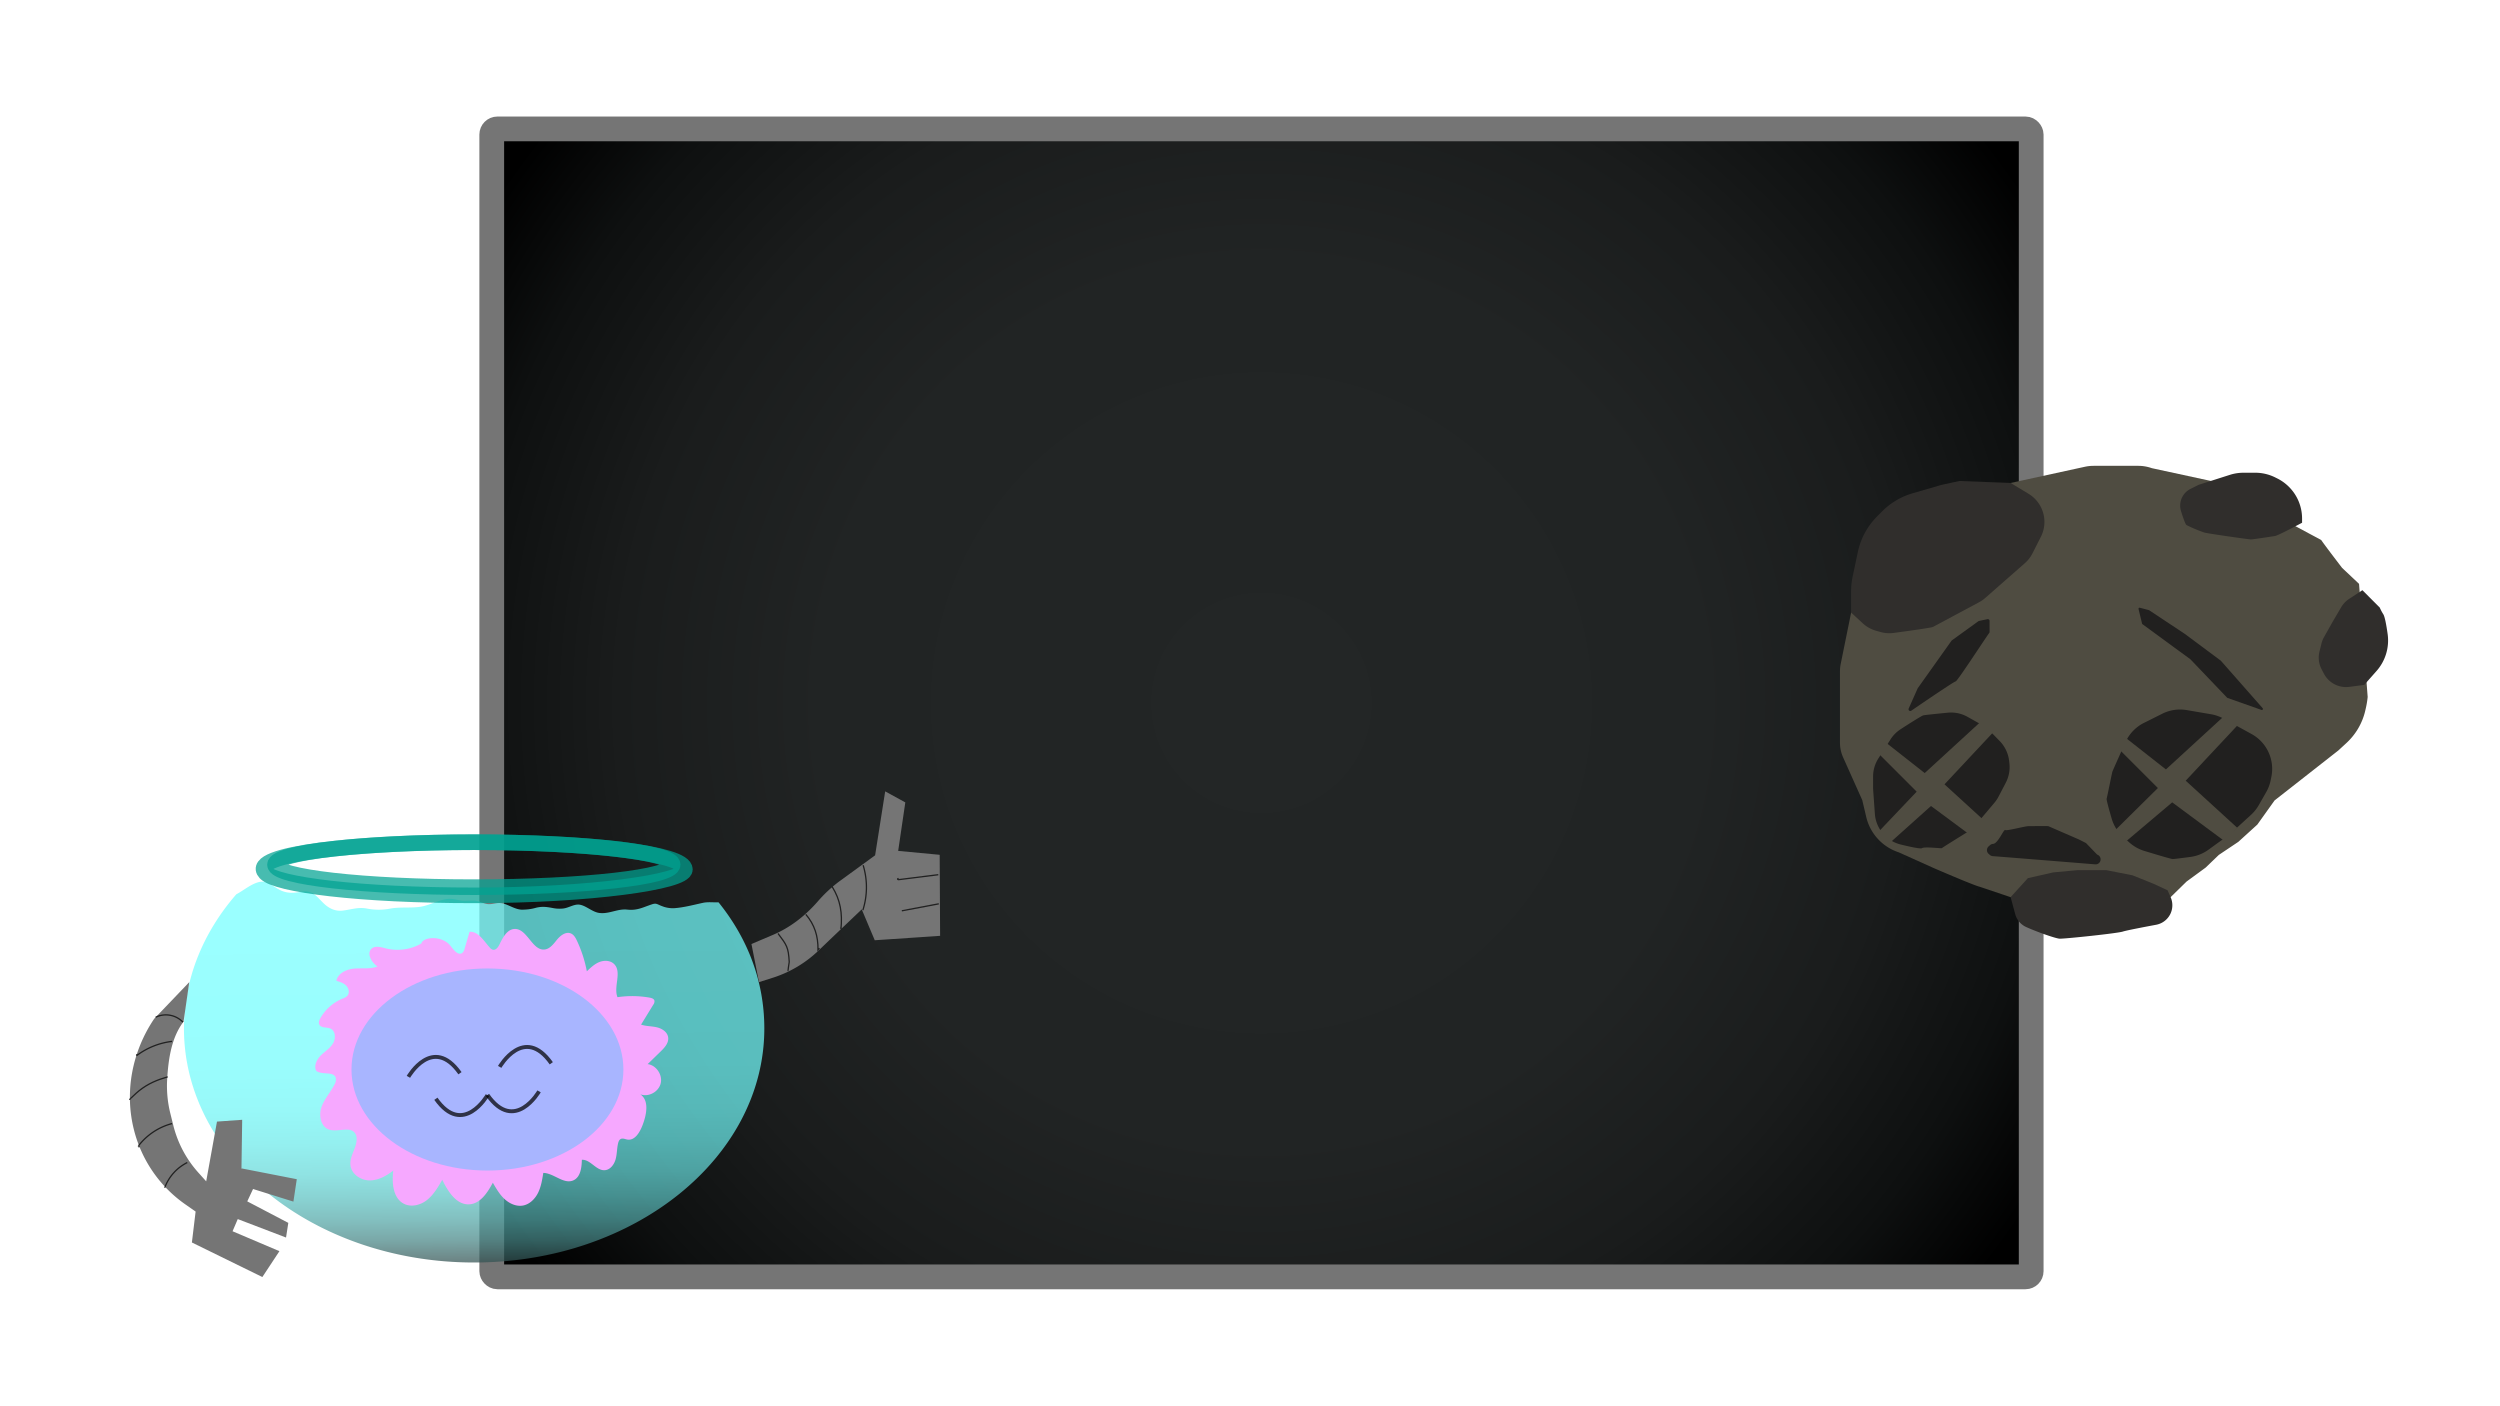<svg xmlns="http://www.w3.org/2000/svg" xmlns:xlink="http://www.w3.org/1999/xlink" viewBox="0 0 1920 1080"><defs><style>.cls-1{stroke:#757575;stroke-width:19px;fill:url(#radial-gradient);}.cls-1,.cls-10,.cls-11,.cls-6{stroke-miterlimit:10;}.cls-2{fill:#4f4c41;}.cls-3{fill:#302e2c;}.cls-4{fill:#21201f;}.cls-10,.cls-11,.cls-5,.cls-6{opacity:0.72;}.cls-5{fill:url(#linear-gradient);}.cls-10,.cls-11,.cls-6{fill:none;}.cls-6{stroke:#00a292;stroke-width:12px;}.cls-7{fill:#757575;}.cls-8{fill:#f6a8ff;}.cls-9{fill:#a8b5ff;}.cls-10,.cls-11{stroke:#000;}.cls-10{stroke-width:3px;}</style><radialGradient id="radial-gradient" cx="968.81" cy="539.82" r="705.42" gradientUnits="userSpaceOnUse"><stop offset="0" stop-color="#232626"/><stop offset="0.48" stop-color="#212424"/><stop offset="0.7" stop-color="#1a1c1c"/><stop offset="0.87" stop-color="#0e1010"/><stop offset="1"/></radialGradient><linearGradient id="linear-gradient" x1="363.64" y1="725.32" x2="365.74" y2="983.62" gradientUnits="userSpaceOnUse"><stop offset="0" stop-color="#73ffff"/><stop offset="0.35" stop-color="#72fdfd"/><stop offset="0.49" stop-color="#70f6f6"/><stop offset="0.59" stop-color="#6beaea"/><stop offset="0.68" stop-color="#65d8d8"/><stop offset="0.75" stop-color="#5cc2c2"/><stop offset="0.82" stop-color="#52a6a6"/><stop offset="0.88" stop-color="#468585"/><stop offset="0.93" stop-color="#375e5e"/><stop offset="0.98" stop-color="#283434"/><stop offset="1" stop-color="#212121"/></linearGradient></defs><g id="UI"><rect class="cls-1" x="377.66" y="99" width="1182.29" height="881.63" rx="4.35"/><path class="cls-2" d="M1520.31,681c-5.3-1.33-35.77-14.57-35.77-14.57l-26.47-11.91-.06,0h0a37.67,37.67,0,0,1-24.72-27l-3-12.72s0-.08,0-.12l-14.77-33a27.72,27.72,0,0,1-2.43-11.34V515.55a28.39,28.39,0,0,1,.55-5.52l8-39.44a.69.69,0,0,1,.21-.37l115.63-97.78a.66.66,0,0,1,.28-.13l63.4-13.82a31.38,31.38,0,0,1,6.76-.73h34.28a31.2,31.2,0,0,1,10.4,1.79l45.26,9.8.17.06,84.52,45.24a.55.55,0,0,1,.21.19c2.77,4.1,15.31,20.43,15.81,21.08l0,.06,13,12.25a.62.62,0,0,1,.2.42l6.6,86.59a.22.22,0,0,1,0,.08,72.27,72.27,0,0,1-1.72,9.89,48.7,48.7,0,0,1-14.56,25.39l-6.22,5.73,0,0-48.92,38.34a.86.86,0,0,0-.13.14l-13.15,18.41-.09.1-14.49,13.17-.07.06-14.93,10-.09.07-10.08,9.7-.07.05L1679.32,677l-.07.06-12,11.74a.64.64,0,0,1-.45.19l-122.56,0a.52.52,0,0,1-.21,0Z"/><path class="cls-3" d="M1544.15,689l13.25-14.58,19.43-4.41,19-1.77h21.64l20.31,4,15.9,6.4,11,5.08,2.37,5.34a15.25,15.25,0,0,1-.29,13h0A15.25,15.25,0,0,1,1656,710.2c-8.91,1.67-23,4.36-25.68,5.25-4,1.33-43.23,5.47-48.36,5.47-2.74,0-17.46-5.13-25.94-9a15.25,15.25,0,0,1-8.35-9.93Z"/><path class="cls-4" d="M1442.69,582.32l9.22-14.45a26,26,0,0,1,7.83-7.87c6.13-4,16.08-10.28,17.29-10.59s11.26-1.32,18.78-2.06a25.88,25.88,0,0,1,15.29,3.2l11.23,6.3a26,26,0,0,1,5.9,4.53l7.57,7.77a26.09,26.09,0,0,1,7.19,15.07l.21,1.81a26,26,0,0,1-2.76,15.11l-5.56,10.65a25.88,25.88,0,0,1-3.17,4.73l-14.46,17.14A25.78,25.78,0,0,1,1511,639c-6.44,4-19.48,12.06-19.65,12.39s-13.47-1.32-15.23,0c-1,.72-9.08-1-16.31-2.79a26.07,26.07,0,0,1-16.9-13.12h0a26,26,0,0,1-3-10.31l-1.31-18.34c0-.61-.07-1.23-.07-1.85v-8.7A26.06,26.06,0,0,1,1442.69,582.32Z"/><path class="cls-4" d="M1646.62,555.14l14-7a30.49,30.49,0,0,1,18.81-2.79l18.64,3.19a30.64,30.64,0,0,1,9.56,3.33l21.56,11.85a30.51,30.51,0,0,1,9.08,7.61h0a30.56,30.56,0,0,1,6.14,25.28l-.56,2.75a30.5,30.5,0,0,1-3.41,9l-5.78,10.12a30.45,30.45,0,0,1-6,7.42l-15,13.72a30.09,30.09,0,0,1-2.64,2.14l-14.9,10.81a30.36,30.36,0,0,1-13.93,5.56c-5.64.75-12.49,1.62-13.51,1.62-1.2,0-13.93-3.83-21.89-6.26a30.57,30.57,0,0,1-11.33-6.36l-4.62-4.11a30.47,30.47,0,0,1-9.07-14.33c-1.9-6.52-4.13-14.53-3.87-15.31.44-1.32,4-19.43,4.42-20.75.27-.83,5.92-13.45,10.1-22.75A30.52,30.52,0,0,1,1646.62,555.14Z"/><path class="cls-3" d="M1544.15,370.9l13.79,8.34a25.26,25.26,0,0,1,11.1,14.29h0a25.27,25.27,0,0,1-1.66,18.75L1560.93,425a25.27,25.27,0,0,1-5.85,7.53l-30.39,26.69a25.9,25.9,0,0,1-4.71,3.27c-8.27,4.43-34,18.21-35.44,19-1.33.66-20.65,3.33-30.15,4.6a25.22,25.22,0,0,1-10.19-.71l-3.32-.94a25.23,25.23,0,0,1-10.24-5.7l-9-8.29V454.19a55.11,55.11,0,0,1,1.21-11.45l4-18.92a54.85,54.85,0,0,1,14.68-27.13l3.86-3.89a54.67,54.67,0,0,1,23.62-14l20.35-5.91c1.19-.35,2.4-.65,3.62-.92l11.81-2.57Z"/><path class="cls-3" d="M1768,401.46s-18.1,9.73-20.75,10.18-17.22,2.65-18.55,2.65-32.68-4.42-35.77-5.3a108.81,108.81,0,0,1-13.69-5.74c-1-.65-3.13-7.23-4.21-10.7a14.29,14.29,0,0,1-.65-4.26h0a14.36,14.36,0,0,1,8-12.86l6.18-3.09,24-7.66a34.48,34.48,0,0,1,10.43-1.62h9.06a34.29,34.29,0,0,1,15.39,3.64l1.55.77a34.45,34.45,0,0,1,14.89,14.45h0a34.39,34.39,0,0,1,4.11,16.31Z"/><path class="cls-3" d="M1815.74,526l-11.46,1.51a19.23,19.23,0,0,1-10.24-1.47h0a19.16,19.16,0,0,1-9.25-8.61L1783,514a19.23,19.23,0,0,1-1.64-13.62l1.56-6.27a19.18,19.18,0,0,1,1.9-4.76l6.68-11.88,6.56-11.16a19.35,19.35,0,0,1,6-6.31l10.25-6.74,13.33,13.34a37.7,37.7,0,0,0,2.72,5.13c1.2,1.8,2.39,8.47,3.35,15.24a35.45,35.45,0,0,1-8.65,28.48h0Z"/><path class="cls-4" d="M1528,485.3a1.27,1.27,0,0,1-.25.78c-2.87,3.8-24.53,37.23-25.8,37.23-1.06,0-24.59,16-34.07,22.49a1.35,1.35,0,0,1-2-1.67l6.85-15.4a1,1,0,0,1,.13-.23l25.85-36.36a1.52,1.52,0,0,1,.3-.32l20.35-14.71a1.38,1.38,0,0,1,.51-.23l6.48-1.36a1.35,1.35,0,0,1,1.63,1.31Z"/><path class="cls-4" d="M1737.73,543.9l-32.06-36.4a1.36,1.36,0,0,0-.12-.12l-27.74-20.65,0,0-27.25-18.06a.71.71,0,0,0-.25-.11l-6.91-1.82a.83.83,0,0,0-1,1l2.7,11.16a.76.76,0,0,0,.31.47l36.79,26.94a.52.52,0,0,1,.11.1l28.08,29.39a1,1,0,0,0,.32.21l26.17,9.24A.83.83,0,0,0,1737.73,543.9Z"/><path class="cls-5" d="M551.86,693c-4.12.14-8-.48-12.14.41-7,1.51-14.53,3.55-21.7,4.06a21.86,21.86,0,0,1-9.34-1.47c-4-1.44-4.47-2.63-7.84-1.52-7.09,2.32-11.31,4.95-19.11,4.1-7.58-.82-14.15,3.67-21.75,2.52-5.72-.87-11-6.67-16.4-6.38-3.58.19-7,2.4-10.56,2.95a26,26,0,0,1-8.88-.38c-4.63-.84-7.87-1.25-12.48-.13a37.31,37.31,0,0,1-11.36,1.44c-6.14-.42-11.39-5.28-17.31-5.08-2.71.09-5.11,1-7.87.86-3.42-.22-6.16-2-9.48-2.58-3.61-.6-7.22.31-10.86-.12s-7.1-1.69-10.81-1.31c-7.33.74-14,5-21.36,6.06-7.57,1.06-15.23,0-22.76,1.35a46.34,46.34,0,0,1-18,0c-7-1.3-12,.78-18.75,1.57-5.72.67-10.62-1.77-14.68-5.73-5.73-5.61-8.51-10.3-17.39-8.7-5.49,1-10.26,1.29-15.45-1.12-6-2.79-10.27-8.33-17.44-6.19-6,1.78-11.1,6.27-16.68,9.23-25.32,29.17-40.18,64.67-40.18,103,0,99.28,99.76,179.76,222.83,179.76S587,889.1,587,789.82C587,753.72,574.24,720.7,551.86,693Z"/><ellipse class="cls-6" cx="363.89" cy="664.08" rx="152.71" ry="17.27"/><path class="cls-6" d="M203.83,670.36c-13.71-14.59,71.42-23.54,160.06-23.54S526,655.37,526,667.75c0,9.53-73,19.88-161.62,19.88S212.37,679.46,203.83,670.36Z"/><path class="cls-7" d="M145.36,754.28l-27,28.21C101.12,808.14,95.53,839.33,103,868.2h0a99.34,99.34,0,0,0,39.31,56.74l7.92,5.54-2.86,23.75,54.12,26.53,13.11-19.86-36-15.29,4-9.35,37.07,14.17,1.75-11.26-31.52-16.51,4.44-9.51,31,9.69,2.59-17.21-42.48-8.31L186,860l-19.36,1.38-8.29,45.89-6.12-6.82a84.73,84.73,0,0,1-19.14-36.21l-2.31-9.3a87.53,87.53,0,0,1-2.39-26.2h0c1-16.24,3.41-32.35,12.94-44.6l-.29,0Z"/><path class="cls-7" d="M582.91,754.28l11.52-3.67a90,90,0,0,0,34.91-21.27l8-7.66,24.47-23.28,10,23.71L722,718.72l-.32-62.23-31.88-3,5.48-37.25-15.46-8.47-7.73,49.11-26.83,19.53a104.18,104.18,0,0,0-17.17,15.85h0C618,703.86,606.3,712.62,593.59,718l-16.48,7"/><path class="cls-8" d="M323.58,724.62a37,37,0,0,1-27.36,3.72c-3.65-.94-8-2.29-10.81.23-4.13,3.7-.06,10.59,4.5,13.73-5.6,2.08-11.8,1.08-17.74,1.57s-12.62,3.47-13.85,9.39c2.69.8,5.49,1.65,7.49,3.63s2.87,5.46,1.12,7.68c-1,1.31-2.68,1.89-4.2,2.53a34.73,34.73,0,0,0-16.66,14.81c-.83,1.46-1.57,3.24-.91,4.79,1.28,3,5.71,2,8.64,3.26,4,1.78,4.21,7.75,1.9,11.48s-6.23,6.06-9.33,9.15-5.45,7.87-3.53,11.82c4.53,3.46,13.68,0,15.08,5.57a7.14,7.14,0,0,1-1,4.87c-3,6-7.75,11-10,17.35s-.68,14.91,5.53,17.22c6.78,2.53,16.69-3,20.46,3.25a8.12,8.12,0,0,1,1,4.25c-.06,6.88-5.49,13-4.77,19.88s7.73,11.62,14.49,11.74,13.07-3.39,18.41-7.59c-1.16,9.43-.28,21.06,8,25.46,5.7,3,13,1.14,18-2.89s8.4-9.81,11.62-15.46c4.35,9,10.95,19.48,20.84,18.85,8.47-.53,13.93-9,18-16.6,2.6,4.52,5.25,9.11,9.07,12.62s9.05,5.85,14.12,4.91,9.23-5.07,11.56-9.8,3.16-10,4-15.26c8.19.18,15.81,9.16,23.25,5.66,5.36-2.52,6.24-9.74,6.37-15.73,6.57-.39,11,8.45,17.59,8,4.11-.26,7.12-4.19,8.28-8.2s1-8.28,1.93-12.34c.31-1.36.86-2.84,2.1-3.46,1.56-.77,3.37.19,5.08.47,5.82.93,9.68-5.79,11.76-11.39,3-7.94,5.09-18.73-1.91-23.39,6.24,2.41,14.1-1.76,15.71-8.34s-3.41-14-10-14.83l10.06-9.79c3-2.92,6.24-6.52,5.69-10.7s-4.67-6.82-8.67-7.77-8.24-.76-12.14-2.07l9.34-15.23a4.32,4.32,0,0,0,.92-3.18c-.4-1.49-2.15-2-3.64-2.3a77.27,77.27,0,0,0-24.75-.35c-3.2-8.15,3.61-19.26-2.55-25.42-2.86-2.86-7.54-3.07-11.28-1.6s-6.76,4.33-9.69,7.12a98.17,98.17,0,0,0-7.57-23.4c-1.06-2.26-2.38-4.65-4.66-5.64-3.79-1.64-7.93,1.44-10.58,4.65s-5.35,7.08-9.44,7.64c-9.64,1.32-13.44-16.07-23.17-15.75-5.87.18-9.15,6.69-11.75,12-1,2.07-2.75,4.43-5,3.94a4.85,4.85,0,0,1-2.4-1.69c-4.59-5.07-8.75-12.51-15.52-12.06l-3.76,12.85a6.2,6.2,0,0,1-1.78,3.33c-3.09,2.4-6.58-2.19-9-5.3C339.74,718.28,325,719.32,323.58,724.62Z"/><ellipse class="cls-9" cx="374.36" cy="821.38" rx="104.41" ry="77.6"/><path class="cls-10" d="M313.65,827s18.65-32.5,39.61-2.77"/><path class="cls-10" d="M383.76,819.37s18.66-32.5,39.62-2.77"/><path class="cls-10" d="M374.36,841.08s-18.65,32.5-39.61,2.77"/><path class="cls-10" d="M414,838.17s-18.65,32.5-39.61,2.76"/><path class="cls-11" d="M597.49,716.9c6.75,8.92,8,10.54,8.64,21.87,0,.49-1.24,7-.76,7"/><path class="cls-11" d="M126.47,912.27a35.24,35.24,0,0,1,17.37-19.44"/><path class="cls-11" d="M132.13,862.9a47.94,47.94,0,0,0-25.41,16.64c-.22.29-.46.66-.32,1s.81.17.65-.16"/><path class="cls-11" d="M128.84,827c-8.16,2.3-15.11,5.25-21.84,10.54-1.69,1.33-3.15,2.72-4.73,4.22-.54.51-4.35,4-1.85,1.91"/><path class="cls-11" d="M132.14,799.79a55.84,55.84,0,0,0-26.95,10.76c-.41.31-.31-.91,0-.53"/><path class="cls-11" d="M140.48,785a18.09,18.09,0,0,0-21-3.73"/><path class="cls-11" d="M618.84,702.22c6.78,7.92,9.53,16.7,9.39,27.29l1.13-1.27"/><path class="cls-11" d="M639.11,681c6.4,10.31,7.92,20.35,6.74,32.56l0-1.74"/><path class="cls-11" d="M662.89,664.48a58,58,0,0,1-.2,34.53"/><path class="cls-11" d="M720.61,671.77l-30.14,3.77c-.39.05-.88.05-1.08-.31s.5-.79.56-.38"/><path class="cls-11" d="M721,694.13,692.6,699.5"/><polygon class="cls-2" points="1441 577 1448 570 1478.17 593.72 1523.03 552.57 1533 560 1493.37 602.37 1533 638.57 1523.03 648.65 1483 619 1449.9 648.65 1441 640.63 1472 608 1441 577"/><polygon class="cls-2" points="1626.25 574.21 1633.25 567.21 1663.42 590.92 1708.28 549.78 1718.25 557.21 1678.62 599.57 1718.25 635.77 1708.28 645.86 1668.25 616.21 1633.16 645.86 1624.25 637.83 1657.25 605.21 1626.25 574.21"/><path class="cls-4" d="M1530.55,657.53c9.09.66,64.64,5.16,78.59,6.29a3.83,3.83,0,0,0,4-2.84h0a3.84,3.84,0,0,0-2.53-4.65l-8.57-8.87c-.16-.05-5.84-3-6-3l-23-10c-.27-.05-14.72,0-15,0-3.36.11-16.77,3.82-18,3s-5.48,10.46-9.41,10.65a3.77,3.77,0,0,0-2.34,1l-1,.89a3.84,3.84,0,0,0,0,5.79l1,.86A3.8,3.8,0,0,0,1530.55,657.53Z"/></g></svg>